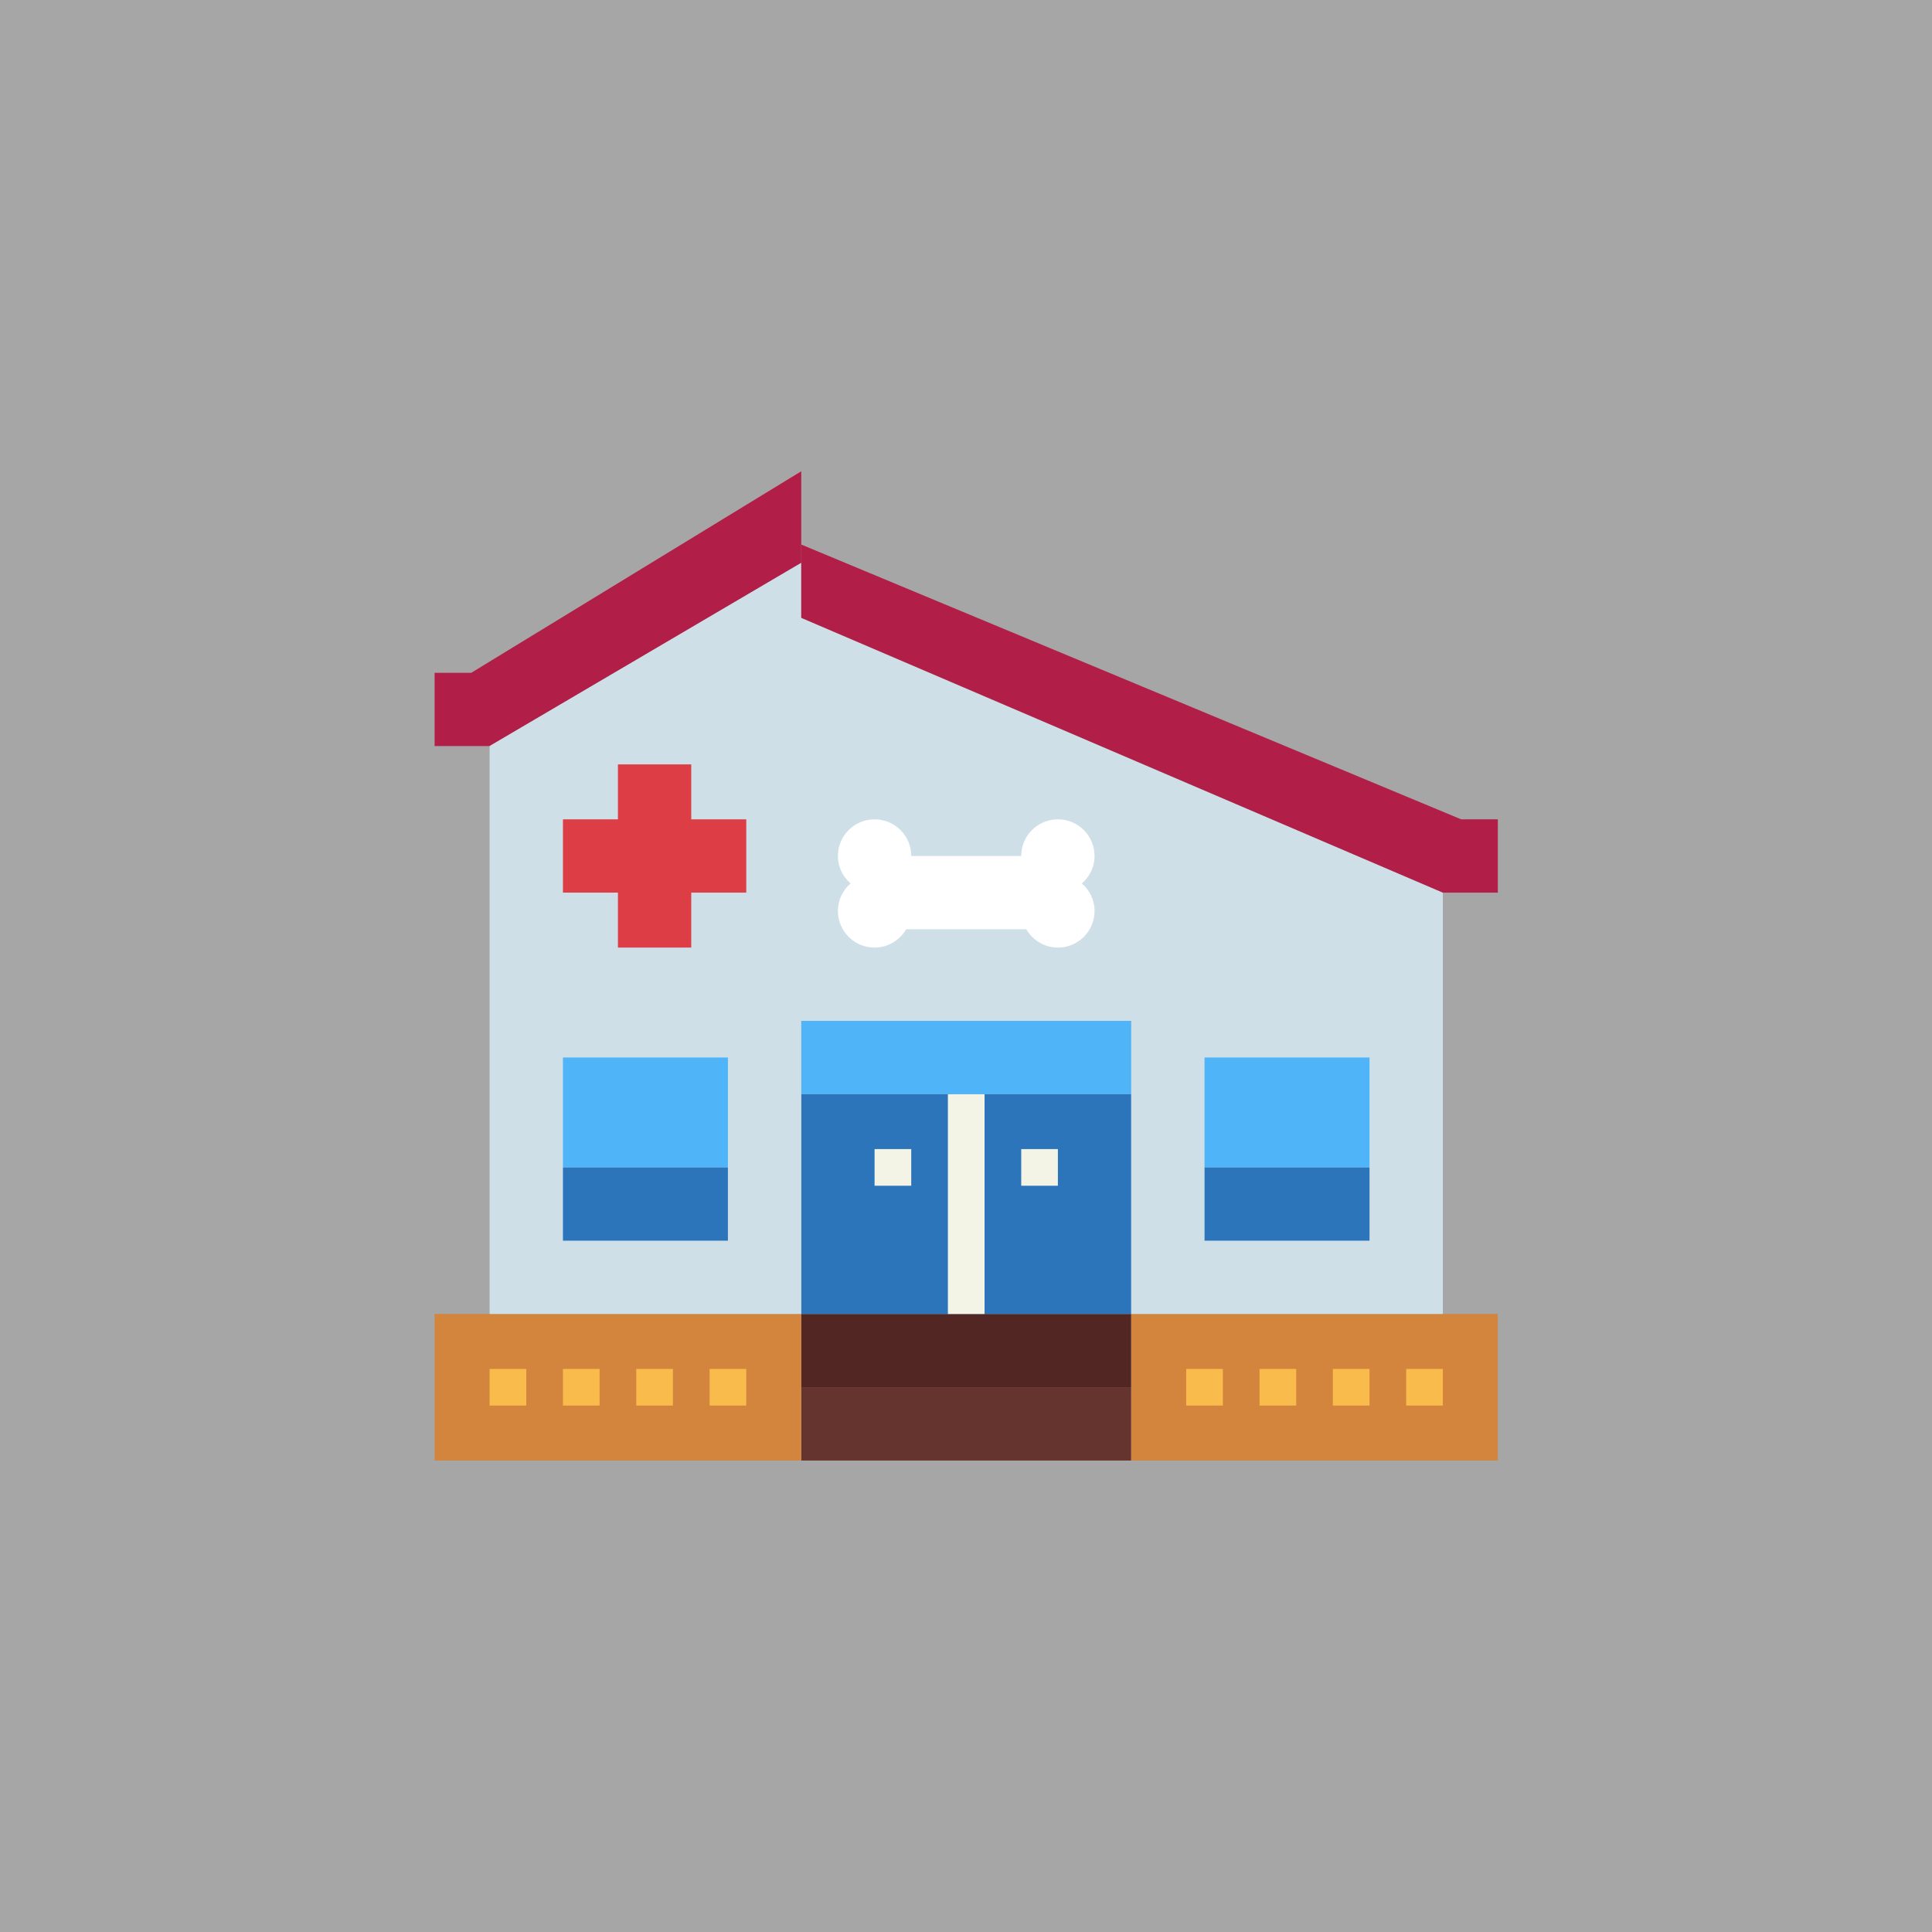 <svg xmlns="http://www.w3.org/2000/svg" xmlns:xlink="http://www.w3.org/1999/xlink" width="1080" zoomAndPan="magnify" viewBox="0 0 810 810" height="1080" preserveAspectRatio="xMidYMid meet" version="1.0"><defs><clipPath id="8b22a5e5cb"><path d="M 335 581 L 475 581 L 475 612.332 L 335 612.332 Z M 335 581 " clip-rule="nonzero"/></clipPath><clipPath id="d26268c924"><path d="M 182 550 L 336 550 L 336 612.332 L 182 612.332 Z M 182 550 " clip-rule="nonzero"/></clipPath><clipPath id="12989df0ad"><path d="M 474 550 L 628 550 L 628 612.332 L 474 612.332 Z M 474 550 " clip-rule="nonzero"/></clipPath><clipPath id="26154deafe"><path d="M 182 197.582 L 336 197.582 L 336 313 L 182 313 Z M 182 197.582 " clip-rule="nonzero"/></clipPath></defs><rect x="-81" width="972" fill="#ffffff" y="-81" height="972" fill-opacity="1"/><rect x="-81" width="972" fill="#a6a6a6" y="-81" height="972" fill-opacity="1"/><path fill="#512623" d="M 474.266 581.609 L 335.926 581.609 L 335.926 550.887 L 474.266 550.887 L 474.266 581.609 " fill-opacity="1" fill-rule="nonzero"/><g clip-path="url(#8b22a5e5cb)"><path fill="#66342e" d="M 474.266 612.332 L 335.926 612.332 L 335.926 581.609 L 474.266 581.609 L 474.266 612.332 " fill-opacity="1" fill-rule="nonzero"/></g><g clip-path="url(#d26268c924)"><path fill="#d3843d" d="M 335.926 612.332 L 182.215 612.332 L 182.215 550.887 L 335.926 550.887 L 335.926 612.332 " fill-opacity="1" fill-rule="nonzero"/></g><path fill="#f9bb4b" d="M 220.645 589.293 L 205.273 589.293 L 205.273 573.93 L 220.645 573.93 L 220.645 589.293 " fill-opacity="1" fill-rule="nonzero"/><path fill="#f9bb4b" d="M 251.387 589.293 L 236.016 589.293 L 236.016 573.93 L 251.387 573.93 L 251.387 589.293 " fill-opacity="1" fill-rule="nonzero"/><path fill="#f9bb4b" d="M 282.129 589.293 L 266.758 589.293 L 266.758 573.93 L 282.129 573.93 L 282.129 589.293 " fill-opacity="1" fill-rule="nonzero"/><path fill="#f9bb4b" d="M 312.871 589.293 L 297.5 589.293 L 297.5 573.93 L 312.871 573.93 L 312.871 589.293 " fill-opacity="1" fill-rule="nonzero"/><g clip-path="url(#12989df0ad)"><path fill="#d3843d" d="M 627.977 612.332 L 474.266 612.332 L 474.266 550.887 L 627.977 550.887 L 627.977 612.332 " fill-opacity="1" fill-rule="nonzero"/></g><path fill="#f9bb4b" d="M 512.691 589.293 L 497.32 589.293 L 497.32 573.93 L 512.691 573.93 L 512.691 589.293 " fill-opacity="1" fill-rule="nonzero"/><path fill="#f9bb4b" d="M 543.434 589.293 L 528.062 589.293 L 528.062 573.93 L 543.434 573.93 L 543.434 589.293 " fill-opacity="1" fill-rule="nonzero"/><path fill="#f9bb4b" d="M 574.176 589.293 L 558.805 589.293 L 558.805 573.93 L 574.176 573.93 L 574.176 589.293 " fill-opacity="1" fill-rule="nonzero"/><path fill="#f9bb4b" d="M 604.918 589.293 L 589.547 589.293 L 589.547 573.93 L 604.918 573.93 L 604.918 589.293 " fill-opacity="1" fill-rule="nonzero"/><path fill="#2d75bb" d="M 474.266 550.887 L 335.926 550.887 L 335.926 458.723 L 474.266 458.723 L 474.266 550.887 " fill-opacity="1" fill-rule="nonzero"/><path fill="#f4f4e6" d="M 412.781 550.887 L 397.41 550.887 L 397.41 458.723 L 412.781 458.723 L 412.781 550.887 " fill-opacity="1" fill-rule="nonzero"/><path fill="#f4f4e6" d="M 382.039 497.125 L 366.668 497.125 L 366.668 481.762 L 382.039 481.762 L 382.039 497.125 " fill-opacity="1" fill-rule="nonzero"/><path fill="#f4f4e6" d="M 443.523 497.125 L 428.152 497.125 L 428.152 481.762 L 443.523 481.762 L 443.523 497.125 " fill-opacity="1" fill-rule="nonzero"/><path fill="#50b4f8" d="M 474.266 458.723 L 335.926 458.723 L 335.926 428 L 474.266 428 L 474.266 458.723 " fill-opacity="1" fill-rule="nonzero"/><g clip-path="url(#26154deafe)"><path fill="#b11e48" d="M 335.926 235.984 L 205.273 312.793 L 182.215 312.793 L 182.215 282.07 L 197.586 282.07 L 335.926 197.582 L 335.926 235.984 " fill-opacity="1" fill-rule="nonzero"/></g><path fill="#cfdfe8" d="M 335.926 259.027 L 335.926 235.984 L 205.273 312.793 L 205.273 550.887 L 335.926 550.887 L 335.926 428 L 474.266 428 L 474.266 550.887 L 604.918 550.887 L 604.918 374.234 L 335.926 259.027 " fill-opacity="1" fill-rule="nonzero"/><path fill="#b11e48" d="M 335.926 259.027 L 604.918 374.234 L 627.977 374.234 L 627.977 343.512 L 612.605 343.512 L 335.926 228.305 L 335.926 259.027 " fill-opacity="1" fill-rule="nonzero"/><path fill="#dd3e46" d="M 312.871 343.512 L 289.812 343.512 L 289.812 320.473 L 259.07 320.473 L 259.07 343.512 L 236.016 343.512 L 236.016 374.234 L 259.07 374.234 L 259.07 397.277 L 289.812 397.277 L 289.812 374.234 L 312.871 374.234 L 312.871 343.512 " fill-opacity="1" fill-rule="nonzero"/><path fill="#50b4f8" d="M 305.184 489.445 L 236.016 489.445 L 236.016 443.359 L 305.184 443.359 L 305.184 489.445 " fill-opacity="1" fill-rule="nonzero"/><path fill="#50b4f8" d="M 574.176 489.445 L 505.008 489.445 L 505.008 443.359 L 574.176 443.359 L 574.176 489.445 " fill-opacity="1" fill-rule="nonzero"/><path fill="#2d75bb" d="M 305.184 520.168 L 236.016 520.168 L 236.016 489.445 L 305.184 489.445 L 305.184 520.168 " fill-opacity="1" fill-rule="nonzero"/><path fill="#2d75bb" d="M 574.176 520.168 L 505.008 520.168 L 505.008 489.445 L 574.176 489.445 L 574.176 520.168 " fill-opacity="1" fill-rule="nonzero"/><path fill="#ffffff" d="M 453.582 370.395 C 456.824 367.574 458.895 363.496 458.895 358.875 C 458.895 350.383 452.02 343.512 443.523 343.512 C 435.027 343.512 428.152 350.383 428.152 358.875 L 382.039 358.875 C 382.039 350.383 375.164 343.512 366.668 343.512 C 358.172 343.512 351.297 350.383 351.297 358.875 C 351.297 363.496 353.367 367.574 356.609 370.395 C 353.367 373.215 351.297 377.297 351.297 381.918 C 351.297 390.406 358.172 397.277 366.668 397.277 C 372.344 397.277 377.234 394.156 379.906 389.598 L 430.285 389.598 C 432.957 394.156 437.848 397.277 443.523 397.277 C 452.02 397.277 458.895 390.406 458.895 381.918 C 458.895 377.297 456.824 373.215 453.582 370.395 " fill-opacity="1" fill-rule="nonzero"/></svg>
